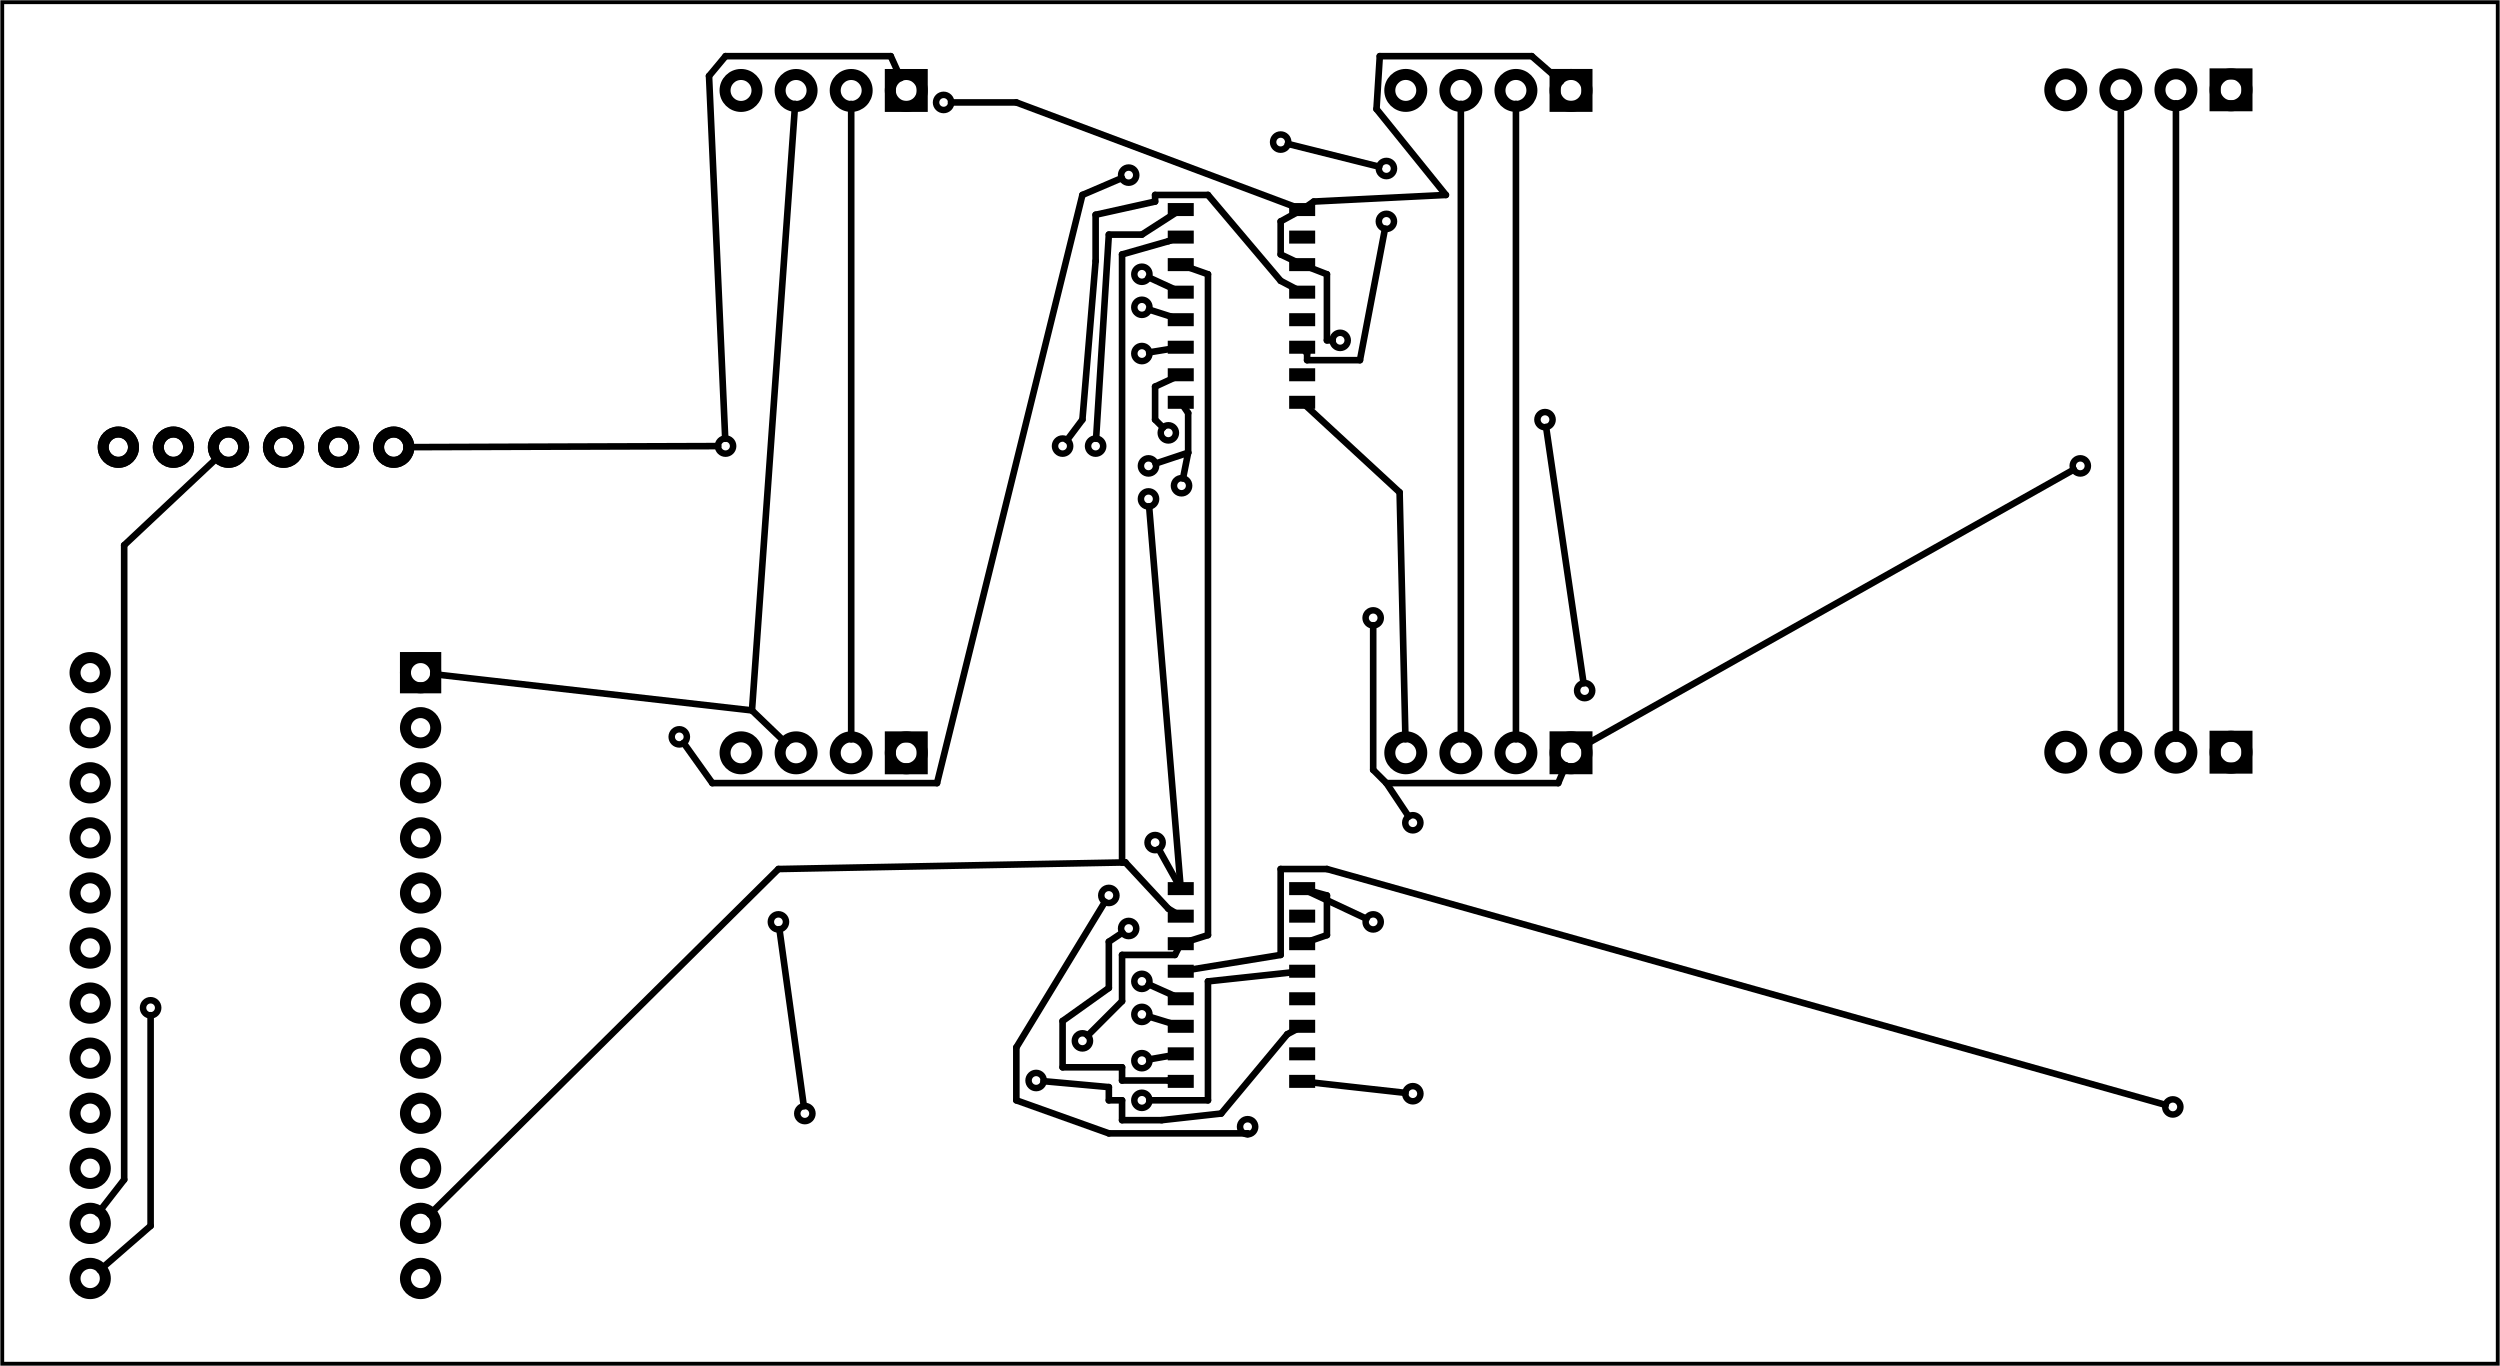<?xml version='1.0' encoding='UTF-8' standalone='no'?>
<!-- Created with Fritzing (http://www.fritzing.org/) -->
<svg xmlns="http://www.w3.org/2000/svg" x="0in" width="4.539in" version="1.2" baseProfile="tiny" y="0in" viewBox="0 0 326.835 178.583" height="2.48in" xmlns:svg="http://www.w3.org/2000/svg" >
 <g transform="matrix(-1, 0, 0, 1, 326.835, 0)">
  <g partID="177850">
   <g id="board" >
    <rect stroke-width="0.5" x="0.288" id="boardoutline" width="326.259" y="0.288" fill-opacity="0.5" height="178.007" fill="none" stroke="black" />
   </g>
  </g>
  <g partID="403380">
   <g transform="translate(268.204,62.564)">
    <g transform="matrix(0,-1,1,0,0,0)">
     <g id="copper0" flipped="1">
      <g transform="matrix(-1, 0, 0, 1, 64.304, 0)">
       <g>
        <g>
         <g gorn="0.4">
          <g id="copper0" gorn="0.4.0">
           <circle stroke-width="1.44" id="connector1pin" cx="60.205" r="1.98" fill="none" stroke="black" cy="14.365" gorn="0.4.0.0"/>
           <circle stroke-width="1.44" id="connector5pin" cx="60.205" r="1.98" fill="none" stroke="black" cy="21.565" gorn="0.4.0.1"/>
           <circle stroke-width="1.44" id="connector4pin" cx="60.205" r="1.98" fill="none" stroke="black" cy="28.765" gorn="0.4.0.2"/>
           <circle stroke-width="1.44" id="connector0pin" cx="60.205" r="1.98" fill="none" stroke="black" cy="35.965" gorn="0.4.0.3"/>
           <circle stroke-width="1.44" id="connector7pin" cx="60.205" r="1.98" fill="none" stroke="black" cy="43.165" gorn="0.4.0.4"/>
           <circle stroke-width="1.44" id="connector3pin" cx="60.205" r="1.98" fill="none" stroke="black" cy="7.165" gorn="0.4.0.5"/>
          </g>
         </g>
         <g gorn="0.4.0">
          <circle stroke-width="1.44" id="connector1pin" cx="60.205" r="1.98" fill="none" stroke="black" cy="14.365" gorn="0.4.0.0"/>
          <circle stroke-width="1.44" id="connector5pin" cx="60.205" r="1.98" fill="none" stroke="black" cy="21.565" gorn="0.4.0.1"/>
          <circle stroke-width="1.44" id="connector4pin" cx="60.205" r="1.98" fill="none" stroke="black" cy="28.765" gorn="0.4.0.2"/>
          <circle stroke-width="1.44" id="connector0pin" cx="60.205" r="1.98" fill="none" stroke="black" cy="35.965" gorn="0.4.0.3"/>
          <circle stroke-width="1.44" id="connector7pin" cx="60.205" r="1.98" fill="none" stroke="black" cy="43.165" gorn="0.4.0.4"/>
          <circle stroke-width="1.44" id="connector3pin" cx="60.205" r="1.98" fill="none" stroke="black" cy="7.165" gorn="0.4.0.5"/>
         </g>
        </g>
       </g>
      </g>
     </g>
    </g>
   </g>
  </g>
  <g partID="334330">
   <g transform="translate(180.212,5.437)">
    <g id="copper0"  gorn="0.4.0">
     <rect stroke-width="1.44" x="26.056" width="4.175" id="square" y="4.303" height="4.172" fill="none" stroke="black"  gorn="0.4.0.0"/>
     <circle stroke-width="1.44" id="connector8pin" r="2.089" cx="49.748" fill="none" stroke="black"  cy="6.389" gorn="0.4.0.1"/>
     <circle stroke-width="1.44" id="connector7pin" r="2.088" cx="42.548" fill="none" stroke="black"  cy="6.39" gorn="0.4.0.2"/>
     <circle stroke-width="1.44" id="connector5pin" r="2.088" cx="35.346" fill="none" stroke="black"  cy="6.39" gorn="0.4.0.3"/>
     <circle stroke-width="1.44" id="connector4pin" r="2.088" cx="28.143" fill="none" stroke="black"  cy="6.39" gorn="0.4.0.4"/>
    </g>
   </g>
  </g>
  <g partID="341100">
   <g transform="translate(93.303,5.431)">
    <g id="copper0"  gorn="0.4.0">
     <rect stroke-width="1.44" x="26.056" width="4.175" id="square" y="4.303" height="4.172" fill="none" stroke="black"  gorn="0.4.0.0"/>
     <circle stroke-width="1.44" id="connector8pin" r="2.089" cx="49.748" fill="none" stroke="black"  cy="6.389" gorn="0.4.0.1"/>
     <circle stroke-width="1.44" id="connector7pin" r="2.088" cx="42.548" fill="none" stroke="black"  cy="6.39" gorn="0.4.0.2"/>
     <circle stroke-width="1.44" id="connector5pin" r="2.088" cx="35.346" fill="none" stroke="black"  cy="6.39" gorn="0.4.0.3"/>
     <circle stroke-width="1.44" id="connector4pin" r="2.088" cx="28.143" fill="none" stroke="black"  cy="6.39" gorn="0.4.0.4"/>
    </g>
   </g>
  </g>
  <g partID="341130">
   <g transform="translate(7.015,5.354)">
    <g id="copper0"  gorn="0.4.0">
     <rect stroke-width="1.44" x="26.056" width="4.175" id="square" y="4.303" height="4.172" fill="none" stroke="black"  gorn="0.4.0.0"/>
     <circle stroke-width="1.44" id="connector8pin" r="2.089" cx="49.748" fill="none" stroke="black"  cy="6.389" gorn="0.4.0.1"/>
     <circle stroke-width="1.44" id="connector7pin" r="2.088" cx="42.548" fill="none" stroke="black"  cy="6.39" gorn="0.4.0.2"/>
     <circle stroke-width="1.44" id="connector5pin" r="2.088" cx="35.346" fill="none" stroke="black"  cy="6.39" gorn="0.4.0.3"/>
     <circle stroke-width="1.44" id="connector4pin" r="2.088" cx="28.143" fill="none" stroke="black"  cy="6.39" gorn="0.4.0.4"/>
    </g>
   </g>
  </g>
  <g partID="341160">
   <g transform="translate(7.015,91.952)">
    <g id="copper0"  gorn="0.4.0">
     <rect stroke-width="1.44" x="26.056" width="4.175" id="square" y="4.303" height="4.172" fill="none" stroke="black"  gorn="0.4.0.0"/>
     <circle stroke-width="1.44" id="connector8pin" r="2.089" cx="49.748" fill="none" stroke="black"  cy="6.389" gorn="0.4.0.1"/>
     <circle stroke-width="1.44" id="connector7pin" r="2.088" cx="42.548" fill="none" stroke="black"  cy="6.39" gorn="0.4.0.2"/>
     <circle stroke-width="1.44" id="connector5pin" r="2.088" cx="35.346" fill="none" stroke="black"  cy="6.39" gorn="0.4.0.3"/>
     <circle stroke-width="1.44" id="connector4pin" r="2.088" cx="28.143" fill="none" stroke="black"  cy="6.39" gorn="0.4.0.4"/>
    </g>
   </g>
  </g>
  <g partID="341190">
   <g transform="translate(93.303,92.029)">
    <g id="copper0"  gorn="0.4.0">
     <rect stroke-width="1.44" x="26.056" width="4.175" id="square" y="4.303" height="4.172" fill="none" stroke="black"  gorn="0.4.0.0"/>
     <circle stroke-width="1.44" id="connector8pin" r="2.089" cx="49.748" fill="none" stroke="black"  cy="6.389" gorn="0.4.0.1"/>
     <circle stroke-width="1.44" id="connector7pin" r="2.088" cx="42.548" fill="none" stroke="black"  cy="6.39" gorn="0.4.0.2"/>
     <circle stroke-width="1.44" id="connector5pin" r="2.088" cx="35.346" fill="none" stroke="black"  cy="6.39" gorn="0.4.0.3"/>
     <circle stroke-width="1.44" id="connector4pin" r="2.088" cx="28.143" fill="none" stroke="black"  cy="6.39" gorn="0.4.0.4"/>
    </g>
   </g>
  </g>
  <g partID="341220">
   <g transform="translate(180.212,92.035)">
    <g id="copper0"  gorn="0.4.0">
     <rect stroke-width="1.44" x="26.056" width="4.175" id="square" y="4.303" height="4.172" fill="none" stroke="black"  gorn="0.4.0.0"/>
     <circle stroke-width="1.44" id="connector8pin" r="2.089" cx="49.748" fill="none" stroke="black"  cy="6.389" gorn="0.4.0.1"/>
     <circle stroke-width="1.44" id="connector7pin" r="2.088" cx="42.548" fill="none" stroke="black"  cy="6.39" gorn="0.4.0.2"/>
     <circle stroke-width="1.44" id="connector5pin" r="2.088" cx="35.346" fill="none" stroke="black"  cy="6.39" gorn="0.4.0.3"/>
     <circle stroke-width="1.44" id="connector4pin" r="2.088" cx="28.143" fill="none" stroke="black"  cy="6.39" gorn="0.4.0.4"/>
    </g>
   </g>
  </g>
  <g partID="308840">
   <g transform="translate(174.172,25.382)">
    <g transform="matrix(0,1,-1,0,0,0)">
     <g id="copper0" flipped="1">
      <g transform="matrix(-1, 0, 0, 1, 29.232, 0)">
       <g>
        <g>
         <g>
          <rect stroke-width="0" x="1.166" id="connector0pad" width="1.701" y="15.874" height="3.402" stroke-linecap="round" fill="black" stroke="none" connectorname="1"/>
          <rect stroke-width="0" x="4.766" id="connector1pad" width="1.701" y="15.874" height="3.402" stroke-linecap="round" fill="black" stroke="none" connectorname="2"/>
          <rect stroke-width="0" x="8.366" id="connector2pad" width="1.701" y="15.874" height="3.402" stroke-linecap="round" fill="black" stroke="none" connectorname="3"/>
          <rect stroke-width="0" x="11.966" id="connector3pad" width="1.701" y="15.874" height="3.402" stroke-linecap="round" fill="black" stroke="none" connectorname="4"/>
          <rect stroke-width="0" x="15.566" id="connector4pad" width="1.701" y="15.874" height="3.402" stroke-linecap="round" fill="black" stroke="none" connectorname="5"/>
          <rect stroke-width="0" x="19.166" id="connector5pad" width="1.701" y="15.874" height="3.402" stroke-linecap="round" fill="black" stroke="none" connectorname="6"/>
          <rect stroke-width="0" x="22.766" id="connector6pad" width="1.701" y="15.874" height="3.402" stroke-linecap="round" fill="black" stroke="none" connectorname="7"/>
          <rect stroke-width="0" x="26.366" id="connector7pad" width="1.701" y="15.874" height="3.402" stroke-linecap="round" fill="black" stroke="none" connectorname="8"/>
          <rect stroke-width="0" x="26.366" id="connector8pad" width="1.701" y="0" height="3.402" stroke-linecap="round" fill="black" stroke="none" connectorname="9"/>
          <rect stroke-width="0" x="22.766" id="connector9pad" width="1.701" y="0" height="3.402" stroke-linecap="round" fill="black" stroke="none" connectorname="10"/>
          <rect stroke-width="0" x="19.166" id="connector10pad" width="1.701" y="0" height="3.402" stroke-linecap="round" fill="black" stroke="none" connectorname="11"/>
          <rect stroke-width="0" x="15.566" id="connector11pad" width="1.701" y="0" height="3.402" stroke-linecap="round" fill="black" stroke="none" connectorname="12"/>
          <rect stroke-width="0" x="11.966" id="connector12pad" width="1.701" y="0" height="3.402" stroke-linecap="round" fill="black" stroke="none" connectorname="13"/>
          <rect stroke-width="0" x="8.366" id="connector13pad" width="1.701" y="0" height="3.402" stroke-linecap="round" fill="black" stroke="none" connectorname="14"/>
          <rect stroke-width="0" x="4.766" id="connector14pad" width="1.701" y="0" height="3.402" stroke-linecap="round" fill="black" stroke="none" connectorname="15"/>
          <rect stroke-width="0" x="1.166" id="connector15pad" width="1.701" y="0" height="3.402" stroke-linecap="round" fill="black" stroke="none" connectorname="16"/>
          <g id="copper0"/>
         </g>
         <g/>
        </g>
       </g>
      </g>
     </g>
    </g>
   </g>
  </g>
  <g partID="309360">
   <g transform="translate(174.172,114.163)">
    <g transform="matrix(0,1,-1,0,0,0)">
     <g id="copper0" flipped="1">
      <g transform="matrix(-1, 0, 0, 1, 29.232, 0)">
       <g>
        <g>
         <g>
          <rect stroke-width="0" x="1.166" id="connector0pad" width="1.701" y="15.874" height="3.402" stroke-linecap="round" fill="black" stroke="none" connectorname="1"/>
          <rect stroke-width="0" x="4.766" id="connector1pad" width="1.701" y="15.874" height="3.402" stroke-linecap="round" fill="black" stroke="none" connectorname="2"/>
          <rect stroke-width="0" x="8.366" id="connector2pad" width="1.701" y="15.874" height="3.402" stroke-linecap="round" fill="black" stroke="none" connectorname="3"/>
          <rect stroke-width="0" x="11.966" id="connector3pad" width="1.701" y="15.874" height="3.402" stroke-linecap="round" fill="black" stroke="none" connectorname="4"/>
          <rect stroke-width="0" x="15.566" id="connector4pad" width="1.701" y="15.874" height="3.402" stroke-linecap="round" fill="black" stroke="none" connectorname="5"/>
          <rect stroke-width="0" x="19.166" id="connector5pad" width="1.701" y="15.874" height="3.402" stroke-linecap="round" fill="black" stroke="none" connectorname="6"/>
          <rect stroke-width="0" x="22.766" id="connector6pad" width="1.701" y="15.874" height="3.402" stroke-linecap="round" fill="black" stroke="none" connectorname="7"/>
          <rect stroke-width="0" x="26.366" id="connector7pad" width="1.701" y="15.874" height="3.402" stroke-linecap="round" fill="black" stroke="none" connectorname="8"/>
          <rect stroke-width="0" x="26.366" id="connector8pad" width="1.701" y="0" height="3.402" stroke-linecap="round" fill="black" stroke="none" connectorname="9"/>
          <rect stroke-width="0" x="22.766" id="connector9pad" width="1.701" y="0" height="3.402" stroke-linecap="round" fill="black" stroke="none" connectorname="10"/>
          <rect stroke-width="0" x="19.166" id="connector10pad" width="1.701" y="0" height="3.402" stroke-linecap="round" fill="black" stroke="none" connectorname="11"/>
          <rect stroke-width="0" x="15.566" id="connector11pad" width="1.701" y="0" height="3.402" stroke-linecap="round" fill="black" stroke="none" connectorname="12"/>
          <rect stroke-width="0" x="11.966" id="connector12pad" width="1.701" y="0" height="3.402" stroke-linecap="round" fill="black" stroke="none" connectorname="13"/>
          <rect stroke-width="0" x="8.366" id="connector13pad" width="1.701" y="0" height="3.402" stroke-linecap="round" fill="black" stroke="none" connectorname="14"/>
          <rect stroke-width="0" x="4.766" id="connector14pad" width="1.701" y="0" height="3.402" stroke-linecap="round" fill="black" stroke="none" connectorname="15"/>
          <rect stroke-width="0" x="1.166" id="connector15pad" width="1.701" y="0" height="3.402" stroke-linecap="round" fill="black" stroke="none" connectorname="16"/>
          <g id="copper0"/>
         </g>
         <g/>
        </g>
       </g>
      </g>
     </g>
    </g>
   </g>
  </g>
  <g partID="185880">
   <g transform="translate(267.533,76.426)">
    <g id="copper0"  gorn="0.1.0">
     <rect stroke-width="1.44" x="2.34" id="square" width="3.96" y="9.54" height="3.96" fill="none" stroke="black"  gorn="0.1.0.0"/>
     <circle stroke-width="1.44" id="connector0pin" r="1.98" cx="4.32" fill="none" stroke="black"  cy="11.52" gorn="0.1.0.1"/>
     <circle stroke-width="1.44" id="connector23pin" r="1.98" cx="47.52" fill="none" stroke="black"  cy="11.52" gorn="0.1.0.2"/>
     <circle stroke-width="1.44" id="connector1pin" r="1.98" cx="4.32" fill="none" stroke="black"  cy="18.72" gorn="0.1.0.3"/>
     <circle stroke-width="1.44" id="connector22pin" r="1.98" cx="47.52" fill="none" stroke="black"  cy="18.72" gorn="0.1.0.4"/>
     <circle stroke-width="1.44" id="connector2pin" r="1.98" cx="4.32" fill="none" stroke="black"  cy="25.92" gorn="0.1.0.5"/>
     <circle stroke-width="1.44" id="connector21pin" r="1.98" cx="47.52" fill="none" stroke="black"  cy="25.92" gorn="0.1.0.6"/>
     <circle stroke-width="1.44" id="connector3pin" r="1.98" cx="4.32" fill="none" stroke="black"  cy="33.12" gorn="0.1.0.7"/>
     <circle stroke-width="1.44" id="connector20pin" r="1.98" cx="47.52" fill="none" stroke="black"  cy="33.12" gorn="0.1.0.8"/>
     <circle stroke-width="1.44" id="connector4pin" r="1.98" cx="4.32" fill="none" stroke="black"  cy="40.32" gorn="0.1.0.9"/>
     <circle stroke-width="1.44" id="connector19pin" r="1.98" cx="47.52" fill="none" stroke="black"  cy="40.32" gorn="0.1.0.10"/>
     <circle stroke-width="1.44" id="connector5pin" r="1.98" cx="4.32" fill="none" stroke="black"  cy="47.52" gorn="0.1.0.11"/>
     <circle stroke-width="1.44" id="connector18pin" r="1.98" cx="47.52" fill="none" stroke="black"  cy="47.52" gorn="0.1.0.12"/>
     <circle stroke-width="1.44" id="connector6pin" r="1.98" cx="4.32" fill="none" stroke="black"  cy="54.72" gorn="0.1.0.13"/>
     <circle stroke-width="1.44" id="connector17pin" r="1.98" cx="47.52" fill="none" stroke="black"  cy="54.72" gorn="0.1.0.14"/>
     <circle stroke-width="1.44" id="connector7pin" r="1.98" cx="4.32" fill="none" stroke="black"  cy="61.92" gorn="0.1.0.15"/>
     <circle stroke-width="1.44" id="connector16pin" r="1.98" cx="47.52" fill="none" stroke="black"  cy="61.92" gorn="0.1.0.16"/>
     <circle stroke-width="1.44" id="connector8pin" r="1.98" cx="4.32" fill="none" stroke="black"  cy="69.12" gorn="0.1.0.17"/>
     <circle stroke-width="1.44" id="connector15pin" r="1.98" cx="47.52" fill="none" stroke="black"  cy="69.12" gorn="0.1.0.18"/>
     <circle stroke-width="1.44" id="connector9pin" r="1.98" cx="4.32" fill="none" stroke="black"  cy="76.32" gorn="0.1.0.19"/>
     <circle stroke-width="1.44" id="connector14pin" r="1.98" cx="47.52" fill="none" stroke="black"  cy="76.32" gorn="0.1.0.20"/>
     <circle stroke-width="1.44" id="connector10pin" r="1.98" cx="4.32" fill="none" stroke="black"  cy="83.52" gorn="0.1.0.21"/>
     <circle stroke-width="1.44" id="connector13pin" r="1.98" cx="47.52" fill="none" stroke="black"  cy="83.52" gorn="0.1.0.22"/>
     <circle stroke-width="1.44" id="connector11pin" r="1.98" cx="4.32" fill="none" stroke="black"  cy="90.72" gorn="0.1.0.23"/>
     <circle stroke-width="1.44" id="connector12pin" r="1.98" cx="47.52" fill="none" stroke="black"  cy="90.72" gorn="0.1.0.24"/>
    </g>
   </g>
  </g>
  <g partID="404670">
   <g transform="translate(139.111,139.975)">
    <g id="copper0" >
     <circle stroke-width="0.85" id="connector0pin" cx="3.017" r="0.992" fill="none" stroke="black"  cy="3.017"/>
    </g>
   </g>
  </g>
  <g partID="405390">
   <g transform="translate(174.535,140.839)">
    <g id="copper0" >
     <circle stroke-width="0.85" id="connector0pin" cx="3.017" r="0.992" fill="none" stroke="black"  cy="3.017"/>
    </g>
   </g>
  </g>
  <g partID="405570">
   <g transform="translate(174.535,129.607)">
    <g id="copper0" >
     <circle stroke-width="0.85" id="connector0pin" cx="3.017" r="0.992" fill="none" stroke="black"  cy="3.017"/>
    </g>
   </g>
  </g>
  <g partID="405970">
   <g transform="translate(174.535,125.287)">
    <g id="copper0" >
     <circle stroke-width="0.85" id="connector0pin" cx="3.017" r="0.992" fill="none" stroke="black"  cy="3.017"/>
    </g>
   </g>
  </g>
  <g partID="406590">
   <g transform="translate(174.535,135.655)">
    <g id="copper0" >
     <circle stroke-width="0.85" id="connector0pin" cx="3.017" r="0.992" fill="none" stroke="black"  cy="3.017"/>
    </g>
   </g>
  </g>
  <g partID="407190">
   <g transform="translate(182.311,133.063)">
    <g id="copper0" >
     <circle stroke-width="0.85" id="connector0pin" cx="3.017" r="0.992" fill="none" stroke="black"  cy="3.017"/>
    </g>
   </g>
  </g>
  <g partID="407390">
   <g transform="translate(174.535,37.159)">
    <g id="copper0" >
     <circle stroke-width="0.85" id="connector0pin" cx="3.017" r="0.992" fill="none" stroke="black"  cy="3.017"/>
    </g>
   </g>
  </g>
  <g partID="407650">
   <g transform="translate(174.535,32.839)">
    <g id="copper0" >
     <circle stroke-width="0.85" id="connector0pin" cx="3.017" r="0.992" fill="none" stroke="black"  cy="3.017"/>
    </g>
   </g>
  </g>
  <g partID="407890">
   <g transform="translate(121.831,51.847)">
    <g id="copper0" >
     <circle stroke-width="0.85" id="connector0pin" cx="3.017" r="0.992" fill="none" stroke="black"  cy="3.017"/>
    </g>
   </g>
  </g>
  <g partID="408110">
   <g transform="translate(116.647,87.271)">
    <g id="copper0" >
     <circle stroke-width="0.85" id="connector0pin" cx="3.017" r="0.992" fill="none" stroke="black"  cy="3.017"/>
    </g>
   </g>
  </g>
  <g partID="408290">
   <g transform="translate(174.535,43.207)">
    <g id="copper0" >
     <circle stroke-width="0.85" id="connector0pin" cx="3.017" r="0.992" fill="none" stroke="black"  cy="3.017"/>
    </g>
   </g>
  </g>
  <g partID="409230">
   <g transform="translate(171.079,53.575)">
    <g id="copper0" >
     <circle stroke-width="0.85" id="connector0pin" cx="3.017" r="0.992" fill="none" stroke="black"  cy="3.017"/>
    </g>
   </g>
  </g>
  <g partID="409770">
   <g transform="translate(173.671,57.895)">
    <g id="copper0" >
     <circle stroke-width="0.85" id="connector0pin" cx="3.017" r="0.992" fill="none" stroke="black"  cy="3.017"/>
    </g>
   </g>
  </g>
  <g partID="410170">
   <g transform="translate(176.263,118.375)">
    <g id="copper0" >
     <circle stroke-width="0.85" id="connector0pin" cx="3.017" r="0.992" fill="none" stroke="black"  cy="3.017"/>
    </g>
   </g>
  </g>
  <g partID="410230">
   <g transform="translate(169.351,60.487)">
    <g id="copper0" >
     <circle stroke-width="0.85" id="connector0pin" cx="3.017" r="0.992" fill="none" stroke="black"  cy="3.017"/>
    </g>
   </g>
  </g>
  <g partID="410690">
   <g transform="translate(188.359,138.247)">
    <g id="copper0" >
     <circle stroke-width="0.85" id="connector0pin" cx="3.017" r="0.992" fill="none" stroke="black"  cy="3.017"/>
    </g>
   </g>
  </g>
  <g partID="411110">
   <g transform="translate(39.751,141.703)">
    <g id="copper0" >
     <circle stroke-width="0.85" id="connector0pin" cx="3.017" r="0.992" fill="none" stroke="black"  cy="3.017"/>
    </g>
   </g>
  </g>
  <g partID="411430">
   <g transform="translate(180.583,55.303)">
    <g id="copper0" >
     <circle stroke-width="0.85" id="connector0pin" cx="3.017" r="0.992" fill="none" stroke="black"  cy="3.017"/>
    </g>
   </g>
  </g>
  <g partID="411530">
   <g transform="translate(173.671,62.215)">
    <g id="copper0" >
     <circle stroke-width="0.85" id="connector0pin" cx="3.017" r="0.992" fill="none" stroke="black"  cy="3.017"/>
    </g>
   </g>
  </g>
  <g partID="411890">
   <g transform="translate(160.711,144.295)">
    <g id="copper0" >
     <circle stroke-width="0.85" id="connector0pin" cx="3.017" r="0.992" fill="none" stroke="black"  cy="3.017"/>
    </g>
   </g>
  </g>
  <g partID="412270">
   <g transform="translate(178.855,114.055)">
    <g id="copper0" >
     <circle stroke-width="0.85" id="connector0pin" cx="3.017" r="0.992" fill="none" stroke="black"  cy="3.017"/>
    </g>
   </g>
  </g>
  <g partID="412370">
   <g transform="translate(172.807,107.143)">
    <g id="copper0" >
     <circle stroke-width="0.85" id="connector0pin" cx="3.017" r="0.992" fill="none" stroke="black"  cy="3.017"/>
    </g>
   </g>
  </g>
  <g partID="412810">
   <g transform="translate(184.903,55.303)">
    <g id="copper0" >
     <circle stroke-width="0.85" id="connector0pin" cx="3.017" r="0.992" fill="none" stroke="black"  cy="3.017"/>
    </g>
   </g>
  </g>
  <g partID="414970">
   <g transform="translate(148.615,41.479)">
    <g id="copper0" >
     <circle stroke-width="0.85" id="connector0pin" cx="3.017" r="0.992" fill="none" stroke="black"  cy="3.017"/>
    </g>
   </g>
  </g>
  <g partID="415250">
   <g transform="translate(144.295,77.767)">
    <g id="copper0" >
     <circle stroke-width="0.85" id="connector0pin" cx="3.017" r="0.992" fill="none" stroke="black"  cy="3.017"/>
    </g>
   </g>
  </g>
  <g partID="415390">
   <g transform="translate(144.295,117.511)">
    <g id="copper0" >
     <circle stroke-width="0.85" id="connector0pin" cx="3.017" r="0.992" fill="none" stroke="black"  cy="3.017"/>
    </g>
   </g>
  </g>
  <g partID="415650">
   <g transform="translate(139.111,104.551)">
    <g id="copper0" >
     <circle stroke-width="0.85" id="connector0pin" cx="3.017" r="0.992" fill="none" stroke="black"  cy="3.017"/>
    </g>
   </g>
  </g>
  <g partID="416050">
   <g transform="translate(200.455,10.375)">
    <g id="copper0" >
     <circle stroke-width="0.85" id="connector0pin" cx="3.017" r="0.992" fill="none" stroke="black"  cy="3.017"/>
    </g>
   </g>
  </g>
  <g partID="416290">
   <g transform="translate(228.967,55.303)">
    <g id="copper0" >
     <circle stroke-width="0.85" id="connector0pin" cx="3.017" r="0.992" fill="none" stroke="black"  cy="3.017"/>
    </g>
   </g>
  </g>
  <g partID="417370">
   <g transform="translate(218.599,142.567)">
    <g id="copper0" >
     <circle stroke-width="0.85" id="connector0pin" cx="3.017" r="0.992" fill="none" stroke="black"  cy="3.017"/>
    </g>
   </g>
  </g>
  <g partID="417430">
   <g transform="translate(222.055,117.511)">
    <g id="copper0" >
     <circle stroke-width="0.85" id="connector0pin" cx="3.017" r="0.992" fill="none" stroke="black"  cy="3.017"/>
    </g>
   </g>
  </g>
  <g partID="417530">
   <g transform="translate(51.847,57.895)">
    <g id="copper0" >
     <circle stroke-width="0.85" id="connector0pin" cx="3.017" r="0.992" fill="none" stroke="black"  cy="3.017"/>
    </g>
   </g>
  </g>
  <g partID="417930">
   <g transform="translate(235.015,93.319)">
    <g id="copper0" >
     <circle stroke-width="0.85" id="connector0pin" cx="3.017" r="0.992" fill="none" stroke="black"  cy="3.017"/>
    </g>
   </g>
  </g>
  <g partID="418450">
   <g transform="translate(176.263,19.879)">
    <g id="copper0" >
     <circle stroke-width="0.85" id="connector0pin" cx="3.017" r="0.992" fill="none" stroke="black"  cy="3.017"/>
    </g>
   </g>
  </g>
  <g partID="418510">
   <g transform="translate(156.391,15.559)">
    <g id="copper0" >
     <circle stroke-width="0.85" id="connector0pin" cx="3.017" r="0.992" fill="none" stroke="black"  cy="3.017"/>
    </g>
   </g>
  </g>
  <g partID="418590">
   <g transform="translate(142.567,19.015)">
    <g id="copper0" >
     <circle stroke-width="0.85" id="connector0pin" cx="3.017" r="0.992" fill="none" stroke="black"  cy="3.017"/>
    </g>
   </g>
  </g>
  <g partID="418630">
   <g transform="translate(142.567,25.927)">
    <g id="copper0" >
     <circle stroke-width="0.85" id="connector0pin" cx="3.017" r="0.992" fill="none" stroke="black"  cy="3.017"/>
    </g>
   </g>
  </g>
  <g partID="419450">
   <g transform="translate(304.135,128.743)">
    <g id="copper0" >
     <circle stroke-width="0.85" id="connector0pin" cx="3.017" r="0.992" fill="none" stroke="black"  cy="3.017"/>
    </g>
   </g>
  </g>
  <g partID="404450">
   <line stroke-width="0.864" x1="156.109" x2="143.856" stroke-linecap="round" stroke="black" y2="64.368" y1="53.048"/>
  </g>
  <g partID="404570">
   <line stroke-width="0.864" x1="143.856" x2="143.092" stroke-linecap="round" stroke="black" y2="96.65" y1="64.368"/>
  </g>
  <g partID="404610">
   <line stroke-width="0.864" x1="155.296" x2="143.089" stroke-linecap="round" stroke="black" y2="142.885" y1="141.524"/>
  </g>
  <g partID="404790">
   <line stroke-width="0.864" x1="42.36" x2="42.36" stroke-linecap="round" stroke="black" y2="96.574" y1="13.512"/>
  </g>
  <g partID="404910">
   <line stroke-width="0.864" x1="128.649" x2="128.649" stroke-linecap="round" stroke="black" y2="96.651" y1="13.589"/>
  </g>
  <g partID="405030">
   <line stroke-width="0.864" x1="215.558" x2="215.558" stroke-linecap="round" stroke="black" y2="96.657" y1="13.595"/>
  </g>
  <g partID="405290">
   <line stroke-width="0.864" x1="157.898" x2="168.912" stroke-linecap="round" stroke="black" y2="128.304" y1="127.119"/>
  </g>
  <g partID="405350">
   <line stroke-width="0.864" x1="168.912" x2="168.912" stroke-linecap="round" stroke="black" y2="143.856" y1="128.304"/>
  </g>
  <g partID="405370">
   <line stroke-width="0.864" x1="168.912" x2="176.585" stroke-linecap="round" stroke="black" y2="143.856" y1="143.856"/>
  </g>
  <g partID="405510">
   <line stroke-width="0.864" x1="173.772" x2="176.627" stroke-linecap="round" stroke="black" y2="132.907" y1="133.781"/>
  </g>
  <g partID="405890">
   <line stroke-width="0.864" x1="173.477" x2="176.669" stroke-linecap="round" stroke="black" y2="128.699" y1="130.128"/>
  </g>
  <g partID="406550">
   <line stroke-width="0.864" x1="173.772" x2="176.6" stroke-linecap="round" stroke="black" y2="138.505" y1="138.007"/>
  </g>
  <g partID="406830">
   <line stroke-width="0.864" x1="171.197" x2="168.912" stroke-linecap="round" stroke="black" y2="35.856" y1="35.048"/>
  </g>
  <g partID="406890">
   <line stroke-width="0.864" x1="168.912" x2="168.912" stroke-linecap="round" stroke="black" y2="122.256" y1="35.856"/>
  </g>
  <g partID="406910">
   <line stroke-width="0.864" x1="168.912" x2="171.17" stroke-linecap="round" stroke="black" y2="122.968" y1="122.256"/>
  </g>
  <g partID="407210">
   <line stroke-width="0.864" x1="184.644" x2="180.144" stroke-linecap="round" stroke="black" y2="130.896" y1="135.396"/>
  </g>
  <g partID="407250">
   <line stroke-width="0.864" x1="180.144" x2="180.144" stroke-linecap="round" stroke="black" y2="124.848" y1="130.896"/>
  </g>
  <g partID="407270">
   <line stroke-width="0.864" x1="180.144" x2="173.232" stroke-linecap="round" stroke="black" y2="124.848" y1="124.848"/>
  </g>
  <g partID="407290">
   <line stroke-width="0.864" x1="173.232" x2="172.704" stroke-linecap="round" stroke="black" y2="123.829" y1="124.848"/>
  </g>
  <g partID="407330">
   <line stroke-width="0.864" x1="173.772" x2="176.631" stroke-linecap="round" stroke="black" y2="40.47" y1="41.383"/>
  </g>
  <g partID="407570">
   <line stroke-width="0.864" x1="173.448" x2="176.674" stroke-linecap="round" stroke="black" y2="36.261" y1="37.748"/>
  </g>
  <g partID="407910">
   <line stroke-width="0.864" x1="124.708" x2="119.804" stroke-linecap="round" stroke="black" y2="89.331" y1="55.821"/>
  </g>
  <g partID="408250">
   <line stroke-width="0.864" x1="173.772" x2="176.598" stroke-linecap="round" stroke="black" y2="46.069" y1="45.609"/>
  </g>
  <g partID="408570">
   <line stroke-width="0.864" x1="173.219" x2="174.096" stroke-linecap="round" stroke="black" y2="118.8" y1="119.328"/>
  </g>
  <g partID="408590">
   <line stroke-width="0.864" x1="174.096" x2="179.712" stroke-linecap="round" stroke="black" y2="112.752" y1="118.8"/>
  </g>
  <g partID="408670">
   <line stroke-width="0.864" x1="179.712" x2="180.144" stroke-linecap="round" stroke="black" y2="112.752" y1="112.752"/>
  </g>
  <g partID="408690">
   <line stroke-width="0.864" x1="180.144" x2="180.144" stroke-linecap="round" stroke="black" y2="33.264" y1="112.752"/>
  </g>
  <g partID="408710">
   <line stroke-width="0.864" x1="180.144" x2="174.096" stroke-linecap="round" stroke="black" y2="31.536" y1="33.264"/>
  </g>
  <g partID="408790">
   <line stroke-width="0.864" x1="174.096" x2="173.772" stroke-linecap="round" stroke="black" y2="31.429" y1="31.536"/>
  </g>
  <g partID="408810">
   <line stroke-width="0.864" x1="270.674" x2="225.072" stroke-linecap="round" stroke="black" y2="113.616" y1="158.778"/>
  </g>
  <g partID="408910">
   <line stroke-width="0.864" x1="225.072" x2="179.712" stroke-linecap="round" stroke="black" y2="112.752" y1="113.616"/>
  </g>
  <g partID="409250">
   <line stroke-width="0.864" x1="174.78" x2="175.824" stroke-linecap="round" stroke="black" y2="54.864" y1="55.908"/>
  </g>
  <g partID="409310">
   <line stroke-width="0.864" x1="175.824" x2="175.824" stroke-linecap="round" stroke="black" y2="50.544" y1="54.864"/>
  </g>
  <g partID="409330">
   <line stroke-width="0.864" x1="175.824" x2="173.448" stroke-linecap="round" stroke="black" y2="49.448" y1="50.544"/>
  </g>
  <g partID="409610">
   <line stroke-width="0.864" x1="172.16" x2="171.504" stroke-linecap="round" stroke="black" y2="54" y1="53.048"/>
  </g>
  <g partID="409690">
   <line stroke-width="0.864" x1="171.504" x2="171.504" stroke-linecap="round" stroke="black" y2="59.184" y1="54"/>
  </g>
  <g partID="409710">
   <line stroke-width="0.864" x1="171.504" x2="175.771" stroke-linecap="round" stroke="black" y2="60.606" y1="59.184"/>
  </g>
  <g partID="409950">
   <line stroke-width="0.864" x1="173.772" x2="174.096" stroke-linecap="round" stroke="black" y2="141.264" y1="141.287"/>
  </g>
  <g partID="409970">
   <line stroke-width="0.864" x1="174.096" x2="180.144" stroke-linecap="round" stroke="black" y2="141.264" y1="141.264"/>
  </g>
  <g partID="409990">
   <line stroke-width="0.864" x1="180.144" x2="180.144" stroke-linecap="round" stroke="black" y2="139.536" y1="141.264"/>
  </g>
  <g partID="410010">
   <line stroke-width="0.864" x1="180.144" x2="187.92" stroke-linecap="round" stroke="black" y2="139.536" y1="139.536"/>
  </g>
  <g partID="410030">
   <line stroke-width="0.864" x1="187.92" x2="187.92" stroke-linecap="round" stroke="black" y2="133.488" y1="139.536"/>
  </g>
  <g partID="410050">
   <line stroke-width="0.864" x1="187.92" x2="181.872" stroke-linecap="round" stroke="black" y2="129.168" y1="133.488"/>
  </g>
  <g partID="410110">
   <line stroke-width="0.864" x1="181.872" x2="181.872" stroke-linecap="round" stroke="black" y2="123.12" y1="129.168"/>
  </g>
  <g partID="410130">
   <line stroke-width="0.864" x1="181.872" x2="180.085" stroke-linecap="round" stroke="black" y2="121.928" y1="123.12"/>
  </g>
  <g partID="410250">
   <line stroke-width="0.864" x1="172.178" x2="171.504" stroke-linecap="round" stroke="black" y2="59.184" y1="62.556"/>
  </g>
  <g partID="410290">
   <line stroke-width="0.864" x1="157.442" x2="158.544" stroke-linecap="round" stroke="black" y2="135.216" y1="134.629"/>
  </g>
  <g partID="410310">
   <line stroke-width="0.864" x1="158.544" x2="167.184" stroke-linecap="round" stroke="black" y2="145.584" y1="135.216"/>
  </g>
  <g partID="410430">
   <line stroke-width="0.864" x1="167.184" x2="174.96" stroke-linecap="round" stroke="black" y2="146.448" y1="145.584"/>
  </g>
  <g partID="410470">
   <line stroke-width="0.864" x1="174.96" x2="180.144" stroke-linecap="round" stroke="black" y2="146.448" y1="146.448"/>
  </g>
  <g partID="410490">
   <line stroke-width="0.864" x1="180.144" x2="180.144" stroke-linecap="round" stroke="black" y2="143.856" y1="146.448"/>
  </g>
  <g partID="410510">
   <line stroke-width="0.864" x1="180.144" x2="181.872" stroke-linecap="round" stroke="black" y2="143.856" y1="143.856"/>
  </g>
  <g partID="410530">
   <line stroke-width="0.864" x1="181.872" x2="181.872" stroke-linecap="round" stroke="black" y2="142.128" y1="143.856"/>
  </g>
  <g partID="410550">
   <line stroke-width="0.864" x1="181.872" x2="190.413" stroke-linecap="round" stroke="black" y2="141.352" y1="142.128"/>
  </g>
  <g partID="410830">
   <line stroke-width="0.864" x1="171.17" x2="159.408" stroke-linecap="round" stroke="black" y2="124.848" y1="126.767"/>
  </g>
  <g partID="410950">
   <line stroke-width="0.864" x1="159.408" x2="159.408" stroke-linecap="round" stroke="black" y2="113.616" y1="124.848"/>
  </g>
  <g partID="410970">
   <line stroke-width="0.864" x1="159.408" x2="153.36" stroke-linecap="round" stroke="black" y2="113.616" y1="113.616"/>
  </g>
  <g partID="410990">
   <line stroke-width="0.864" x1="153.36" x2="43.699" stroke-linecap="round" stroke="black" y2="144.458" y1="113.616"/>
  </g>
  <g partID="411190">
   <line stroke-width="0.864" x1="173.17" x2="177.552" stroke-linecap="round" stroke="black" y2="30.672" y1="27.848"/>
  </g>
  <g partID="411310">
   <line stroke-width="0.864" x1="177.552" x2="181.872" stroke-linecap="round" stroke="black" y2="30.672" y1="30.672"/>
  </g>
  <g partID="411330">
   <line stroke-width="0.864" x1="181.872" x2="183.54" stroke-linecap="round" stroke="black" y2="57.355" y1="30.672"/>
  </g>
  <g partID="411550">
   <line stroke-width="0.864" x1="176.608" x2="172.508" stroke-linecap="round" stroke="black" y2="115.728" y1="66.196"/>
  </g>
  <g partID="411910">
   <line stroke-width="0.864" x1="163.728" x2="163.728" stroke-linecap="round" stroke="black" y2="148.176" y1="148.279"/>
  </g>
  <g partID="411930">
   <line stroke-width="0.864" x1="163.728" x2="181.872" stroke-linecap="round" stroke="black" y2="148.176" y1="148.176"/>
  </g>
  <g partID="411950">
   <line stroke-width="0.864" x1="181.872" x2="193.968" stroke-linecap="round" stroke="black" y2="143.856" y1="148.176"/>
  </g>
  <g partID="412030">
   <line stroke-width="0.864" x1="193.968" x2="193.968" stroke-linecap="round" stroke="black" y2="136.944" y1="143.856"/>
  </g>
  <g partID="412050">
   <line stroke-width="0.864" x1="193.968" x2="182.375" stroke-linecap="round" stroke="black" y2="117.898" y1="136.944"/>
  </g>
  <g partID="412390">
   <line stroke-width="0.864" x1="175.353" x2="172.722" stroke-linecap="round" stroke="black" y2="115.728" y1="111.005"/>
  </g>
  <g partID="412830">
   <line stroke-width="0.864" x1="187.34" x2="185.328" stroke-linecap="round" stroke="black" y2="54.864" y1="57.547"/>
  </g>
  <g partID="412910">
   <line stroke-width="0.864" x1="185.328" x2="183.6" stroke-linecap="round" stroke="black" y2="34.128" y1="54.864"/>
  </g>
  <g partID="412990">
   <line stroke-width="0.864" x1="183.6" x2="183.6" stroke-linecap="round" stroke="black" y2="28.08" y1="34.128"/>
  </g>
  <g partID="413010">
   <line stroke-width="0.864" x1="183.6" x2="175.824" stroke-linecap="round" stroke="black" y2="26.352" y1="28.08"/>
  </g>
  <g partID="413110">
   <line stroke-width="0.864" x1="175.824" x2="175.824" stroke-linecap="round" stroke="black" y2="25.488" y1="26.352"/>
  </g>
  <g partID="413130">
   <line stroke-width="0.864" x1="175.824" x2="168.912" stroke-linecap="round" stroke="black" y2="25.488" y1="25.488"/>
  </g>
  <g partID="413150">
   <line stroke-width="0.864" x1="168.912" x2="159.408" stroke-linecap="round" stroke="black" y2="36.72" y1="25.488"/>
  </g>
  <g partID="413230">
   <line stroke-width="0.864" x1="159.408" x2="157.454" stroke-linecap="round" stroke="black" y2="37.748" y1="36.72"/>
  </g>
  <g partID="413290">
   <line stroke-width="0.864" x1="270.204" x2="228.528" stroke-linecap="round" stroke="black" y2="92.88" y1="88.134"/>
  </g>
  <g partID="413410">
   <line stroke-width="0.864" x1="228.528" x2="224.034" stroke-linecap="round" stroke="black" y2="97.2" y1="92.88"/>
  </g>
  <g partID="413530">
   <line stroke-width="0.864" x1="222.885" x2="228.528" stroke-linecap="round" stroke="black" y2="92.88" y1="13.59"/>
  </g>
  <g partID="414050">
   <line stroke-width="0.864" x1="135.851" x2="135.851" stroke-linecap="round" stroke="black" y2="13.589" y1="96.651"/>
  </g>
  <g partID="414170">
   <line stroke-width="0.864" x1="49.562" x2="49.562" stroke-linecap="round" stroke="black" y2="13.512" y1="96.574"/>
  </g>
  <g partID="414290">
   <line stroke-width="0.864" x1="157.546" x2="159.408" stroke-linecap="round" stroke="black" y2="33.264" y1="34.148"/>
  </g>
  <g partID="414370">
   <line stroke-width="0.864" x1="159.408" x2="159.408" stroke-linecap="round" stroke="black" y2="28.944" y1="33.264"/>
  </g>
  <g partID="414390">
   <line stroke-width="0.864" x1="159.408" x2="157.416" stroke-linecap="round" stroke="black" y2="27.848" y1="28.944"/>
  </g>
  <g partID="414470">
   <line stroke-width="0.864" x1="122.778" x2="126.576" stroke-linecap="round" stroke="black" y2="7.344" y1="10.659"/>
  </g>
  <g partID="414570">
   <line stroke-width="0.864" x1="126.576" x2="146.448" stroke-linecap="round" stroke="black" y2="7.344" y1="7.344"/>
  </g>
  <g partID="414590">
   <line stroke-width="0.864" x1="146.448" x2="146.88" stroke-linecap="round" stroke="black" y2="14.256" y1="7.344"/>
  </g>
  <g partID="414690">
   <line stroke-width="0.864" x1="146.88" x2="137.808" stroke-linecap="round" stroke="black" y2="25.488" y1="14.256"/>
  </g>
  <g partID="414770">
   <line stroke-width="0.864" x1="137.808" x2="155.088" stroke-linecap="round" stroke="black" y2="26.352" y1="25.488"/>
  </g>
  <g partID="414810">
   <line stroke-width="0.864" x1="155.088" x2="155.947" stroke-linecap="round" stroke="black" y2="26.948" y1="26.352"/>
  </g>
  <g partID="414990">
   <line stroke-width="0.864" x1="152.599" x2="153.36" stroke-linecap="round" stroke="black" y2="44.496" y1="44.496"/>
  </g>
  <g partID="415010">
   <line stroke-width="0.864" x1="153.36" x2="153.36" stroke-linecap="round" stroke="black" y2="35.856" y1="44.496"/>
  </g>
  <g partID="415030">
   <line stroke-width="0.864" x1="153.36" x2="155.438" stroke-linecap="round" stroke="black" y2="35.048" y1="35.856"/>
  </g>
  <g partID="415090">
   <line stroke-width="0.864" x1="122.134" x2="123.12" stroke-linecap="round" stroke="black" y2="102.384" y1="100.048"/>
  </g>
  <g partID="415130">
   <line stroke-width="0.864" x1="123.12" x2="145.584" stroke-linecap="round" stroke="black" y2="102.384" y1="102.384"/>
  </g>
  <g partID="415150">
   <line stroke-width="0.864" x1="145.584" x2="147.312" stroke-linecap="round" stroke="black" y2="100.656" y1="102.384"/>
  </g>
  <g partID="415210">
   <line stroke-width="0.864" x1="147.312" x2="147.312" stroke-linecap="round" stroke="black" y2="81.751" y1="100.656"/>
  </g>
  <g partID="415330">
   <line stroke-width="0.864" x1="155.635" x2="148.188" stroke-linecap="round" stroke="black" y2="120.118" y1="116.629"/>
  </g>
  <g partID="415670">
   <line stroke-width="0.864" x1="142.664" x2="145.584" stroke-linecap="round" stroke="black" y2="102.384" y1="106.763"/>
  </g>
  <g partID="415770">
   <line stroke-width="0.864" x1="155.298" x2="153.36" stroke-linecap="round" stroke="black" y2="122.256" y1="122.928"/>
  </g>
  <g partID="415810">
   <line stroke-width="0.864" x1="153.36" x2="153.36" stroke-linecap="round" stroke="black" y2="117.072" y1="122.256"/>
  </g>
  <g partID="415830">
   <line stroke-width="0.864" x1="153.36" x2="155.296" stroke-linecap="round" stroke="black" y2="116.538" y1="117.072"/>
  </g>
  <g partID="416070">
   <line stroke-width="0.864" x1="202.505" x2="193.968" stroke-linecap="round" stroke="black" y2="13.392" y1="13.392"/>
  </g>
  <g partID="416090">
   <line stroke-width="0.864" x1="193.968" x2="157.799" stroke-linecap="round" stroke="black" y2="26.948" y1="13.392"/>
  </g>
  <g partID="416310">
   <line stroke-width="0.864" x1="232.027" x2="234.144" stroke-linecap="round" stroke="black" y2="9.936" y1="57.354"/>
  </g>
  <g partID="416470">
   <line stroke-width="0.864" x1="234.144" x2="231.984" stroke-linecap="round" stroke="black" y2="7.344" y1="9.936"/>
  </g>
  <g partID="416510">
   <line stroke-width="0.864" x1="231.984" x2="210.384" stroke-linecap="round" stroke="black" y2="7.344" y1="7.344"/>
  </g>
  <g partID="416530">
   <line stroke-width="0.864" x1="210.384" x2="209.084" stroke-linecap="round" stroke="black" y2="10.216" y1="7.344"/>
  </g>
  <g partID="417170">
   <line stroke-width="0.864" x1="273.708" x2="232.951" stroke-linecap="round" stroke="black" y2="58.323" y1="58.46"/>
  </g>
  <g partID="417390">
   <line stroke-width="0.864" x1="221.748" x2="224.94" stroke-linecap="round" stroke="black" y2="121.486" y1="144.626"/>
  </g>
  <g partID="417550">
   <line stroke-width="0.864" x1="55.706" x2="119.905" stroke-linecap="round" stroke="black" y2="97.552" y1="61.387"/>
  </g>
  <g partID="417950">
   <line stroke-width="0.864" x1="237.47" x2="233.712" stroke-linecap="round" stroke="black" y2="102.384" y1="97.123"/>
  </g>
  <g partID="418050">
   <line stroke-width="0.864" x1="233.712" x2="204.336" stroke-linecap="round" stroke="black" y2="102.384" y1="102.384"/>
  </g>
  <g partID="418070">
   <line stroke-width="0.864" x1="204.336" x2="185.328" stroke-linecap="round" stroke="black" y2="25.488" y1="102.384"/>
  </g>
  <g partID="418370">
   <line stroke-width="0.864" x1="185.328" x2="180.169" stroke-linecap="round" stroke="black" y2="23.277" y1="25.488"/>
  </g>
  <g partID="418530">
   <line stroke-width="0.864" x1="158.47" x2="146.522" stroke-linecap="round" stroke="black" y2="21.797" y1="18.811"/>
  </g>
  <g partID="418650">
   <line stroke-width="0.864" x1="145.765" x2="149.04" stroke-linecap="round" stroke="black" y2="47.088" y1="29.894"/>
  </g>
  <g partID="418890">
   <line stroke-width="0.864" x1="149.04" x2="155.952" stroke-linecap="round" stroke="black" y2="47.088" y1="47.088"/>
  </g>
  <g partID="418910">
   <line stroke-width="0.864" x1="155.952" x2="155.952" stroke-linecap="round" stroke="black" y2="46.224" y1="47.088"/>
  </g>
  <g partID="418930">
   <line stroke-width="0.864" x1="155.952" x2="156.245" stroke-linecap="round" stroke="black" y2="45.848" y1="46.224"/>
  </g>
  <g partID="419090">
   <line stroke-width="0.864" x1="298.178" x2="310.608" stroke-linecap="round" stroke="black" y2="71.28" y1="59.602"/>
  </g>
  <g partID="419190">
   <line stroke-width="0.864" x1="310.608" x2="310.608" stroke-linecap="round" stroke="black" y2="154.224" y1="71.28"/>
  </g>
  <g partID="419210">
   <line stroke-width="0.864" x1="310.608" x2="314.035" stroke-linecap="round" stroke="black" y2="158.635" y1="154.224"/>
  </g>
  <g partID="419330">
   <line stroke-width="0.864" x1="313.801" x2="307.152" stroke-linecap="round" stroke="black" y2="160.272" y1="166.056"/>
  </g>
  <g partID="419430">
   <line stroke-width="0.864" x1="307.152" x2="307.152" stroke-linecap="round" stroke="black" y2="132.727" y1="160.272"/>
  </g>
 </g>
</svg>
